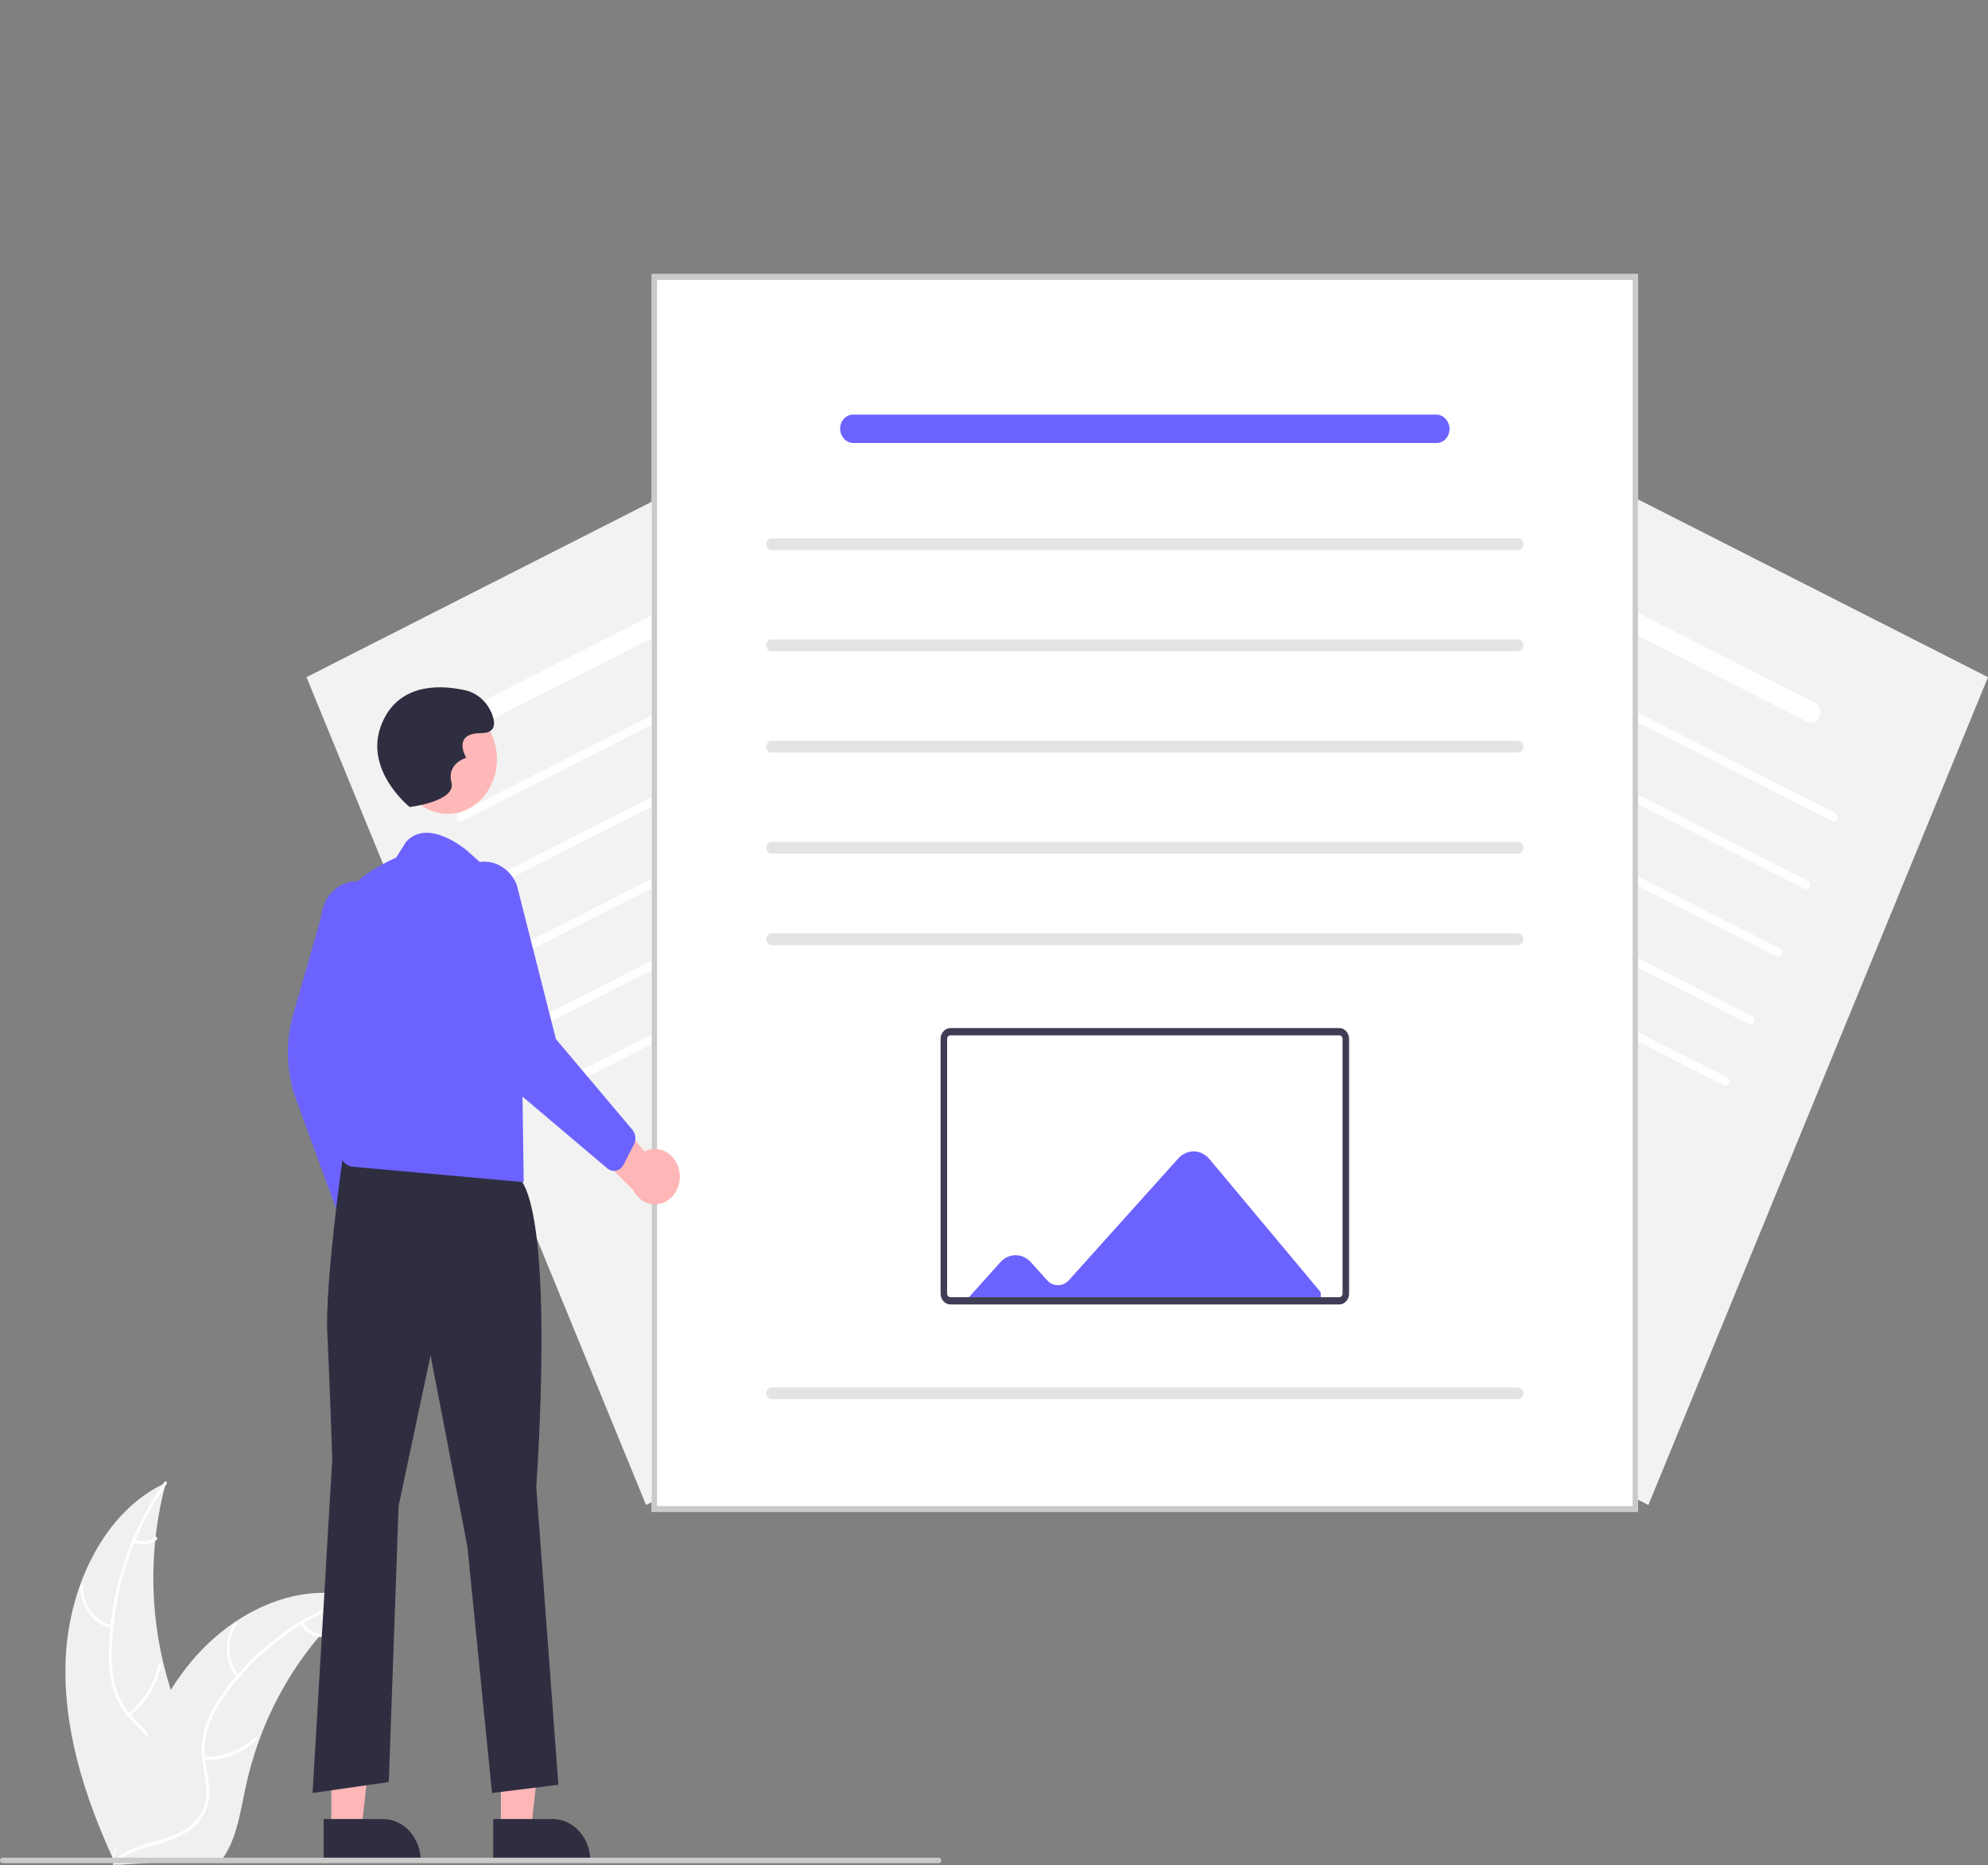 <svg viewBox="0 0 871 817" fill="none" xmlns="http://www.w3.org/2000/svg">
    <rect x="0" y="0" width="871" height="817" fill="#808080" stroke="none"/>
    <g clip-path="url(#clip0_75_449)">
        <path d="M722.207 659.286L433.239 512.509L582.033 149.869L871 296.646L722.207 659.286Z"
            fill="#F2F2F2" />
        <path
            d="M766.226 448.611L547.469 337.497C547.057 337.288 546.737 336.905 546.578 336.433C546.42 335.961 546.437 335.438 546.625 334.98C546.813 334.521 547.157 334.165 547.582 333.988C548.006 333.812 548.476 333.831 548.888 334.04L767.644 445.154C768.056 445.364 768.376 445.746 768.535 446.219C768.693 446.691 768.676 447.214 768.488 447.672C768.3 448.13 767.956 448.487 767.532 448.663C767.107 448.839 766.638 448.821 766.226 448.611Z"
            fill="white" />
        <path
            d="M778.39 418.965L559.634 307.85C559.43 307.747 559.246 307.599 559.093 307.417C558.94 307.234 558.821 307.02 558.743 306.786C558.665 306.552 558.628 306.304 558.636 306.054C558.644 305.805 558.696 305.56 558.789 305.333C558.883 305.106 559.015 304.901 559.179 304.731C559.343 304.561 559.536 304.429 559.746 304.341C559.956 304.254 560.18 304.214 560.404 304.223C560.628 304.232 560.848 304.29 561.052 304.393L779.809 415.507C780.013 415.611 780.196 415.758 780.349 415.941C780.502 416.124 780.621 416.338 780.699 416.572C780.778 416.805 780.814 417.054 780.806 417.304C780.798 417.553 780.746 417.798 780.653 418.025C780.56 418.252 780.427 418.456 780.263 418.627C780.099 418.797 779.906 418.929 779.696 419.016C779.486 419.103 779.263 419.144 779.039 419.135C778.814 419.126 778.594 419.068 778.39 418.965Z"
            fill="white" />
        <path
            d="M790.555 389.318L571.798 278.203C571.594 278.1 571.411 277.952 571.258 277.77C571.105 277.587 570.986 277.373 570.908 277.139C570.829 276.905 570.793 276.657 570.801 276.407C570.809 276.158 570.861 275.913 570.954 275.686C571.047 275.459 571.18 275.254 571.344 275.084C571.508 274.914 571.7 274.782 571.911 274.695C572.121 274.607 572.344 274.567 572.568 274.576C572.792 274.585 573.013 274.643 573.217 274.746L791.973 385.861C792.384 386.07 792.704 386.453 792.862 386.925C793.019 387.397 793.002 387.919 792.814 388.377C792.627 388.835 792.283 389.191 791.859 389.367C791.436 389.544 790.967 389.526 790.555 389.318Z"
            fill="white" />
        <path
            d="M802.719 359.671L583.962 248.556C583.758 248.453 583.575 248.306 583.422 248.123C583.269 247.94 583.15 247.726 583.072 247.492C582.993 247.258 582.957 247.01 582.965 246.76C582.973 246.511 583.025 246.266 583.118 246.039C583.211 245.812 583.344 245.607 583.508 245.437C583.672 245.267 583.865 245.135 584.075 245.048C584.285 244.96 584.508 244.92 584.732 244.929C584.957 244.938 585.177 244.996 585.381 245.099L804.137 356.214C804.341 356.317 804.525 356.465 804.678 356.647C804.831 356.83 804.95 357.044 805.028 357.278C805.106 357.512 805.143 357.76 805.135 358.01C805.127 358.259 805.075 358.504 804.982 358.731C804.888 358.958 804.756 359.163 804.592 359.333C804.428 359.503 804.235 359.635 804.025 359.722C803.815 359.81 803.591 359.85 803.367 359.841C803.143 359.832 802.923 359.774 802.719 359.671Z"
            fill="white" />
        <path
            d="M755.232 475.404L536.476 364.29C536.272 364.186 536.088 364.039 535.936 363.856C535.783 363.674 535.664 363.46 535.585 363.226C535.507 362.992 535.471 362.743 535.479 362.494C535.487 362.245 535.539 361.999 535.632 361.772C535.725 361.545 535.857 361.341 536.021 361.171C536.186 361.001 536.378 360.868 536.588 360.781C536.798 360.694 537.022 360.654 537.246 360.662C537.47 360.671 537.691 360.729 537.895 360.833L756.651 471.947C757.063 472.156 757.383 472.539 757.542 473.011C757.7 473.484 757.683 474.006 757.495 474.465C757.307 474.923 756.963 475.28 756.539 475.456C756.114 475.632 755.644 475.614 755.232 475.404Z"
            fill="white" />
        <path
            d="M791.762 316.182L620.886 229.388C619.924 228.927 619.148 228.089 618.706 227.033C618.263 225.978 618.184 224.778 618.485 223.662C618.668 223.055 618.965 222.498 619.354 222.027C619.743 221.556 620.217 221.181 620.745 220.927C621.273 220.673 621.843 220.544 622.418 220.551C622.994 220.557 623.561 220.697 624.085 220.963L794.909 307.731C795.888 308.194 796.679 309.044 797.128 310.117C797.578 311.19 797.654 312.41 797.344 313.542C797.154 314.141 796.855 314.689 796.464 315.152C796.074 315.615 795.601 315.982 795.076 316.23C794.551 316.478 793.985 316.602 793.414 316.594C792.844 316.586 792.281 316.445 791.762 316.182Z"
            fill="white" />
        <path d="M134.273 296.646L423.241 149.869L572.034 512.509L283.067 659.286L134.273 296.646Z"
            fill="#F2F2F2" />
        <path
            d="M239.047 448.611L457.804 337.497C458.008 337.394 458.191 337.246 458.344 337.064C458.497 336.881 458.616 336.667 458.694 336.433C458.773 336.199 458.809 335.95 458.801 335.701C458.793 335.452 458.741 335.207 458.648 334.98C458.555 334.753 458.422 334.548 458.258 334.378C458.094 334.208 457.902 334.076 457.691 333.988C457.481 333.901 457.258 333.861 457.034 333.87C456.81 333.879 456.589 333.936 456.385 334.04L237.629 445.154C237.425 445.258 237.241 445.405 237.088 445.588C236.936 445.77 236.817 445.985 236.738 446.219C236.66 446.452 236.623 446.701 236.631 446.95C236.639 447.2 236.691 447.445 236.785 447.672C236.878 447.899 237.01 448.103 237.174 448.273C237.338 448.444 237.531 448.576 237.741 448.663C237.951 448.75 238.175 448.791 238.399 448.782C238.623 448.773 238.843 448.715 239.047 448.611Z"
            fill="white" />
        <path
            d="M226.883 418.965L445.64 307.85C446.052 307.641 446.372 307.258 446.53 306.786C446.689 306.314 446.672 305.791 446.484 305.333C446.296 304.874 445.952 304.518 445.527 304.341C445.103 304.165 444.633 304.184 444.221 304.393L225.465 415.507C225.261 415.611 225.077 415.758 224.924 415.941C224.771 416.124 224.652 416.338 224.574 416.572C224.496 416.806 224.459 417.054 224.467 417.304C224.475 417.553 224.527 417.798 224.621 418.025C224.714 418.252 224.846 418.456 225.01 418.627C225.174 418.797 225.367 418.929 225.577 419.016C225.787 419.104 226.011 419.144 226.235 419.135C226.459 419.126 226.679 419.068 226.883 418.965Z"
            fill="white" />
        <path
            d="M214.719 389.318L433.475 278.203C433.887 277.994 434.208 277.611 434.366 277.139C434.525 276.667 434.508 276.144 434.32 275.686C434.132 275.227 433.788 274.871 433.363 274.695C432.939 274.518 432.469 274.537 432.057 274.746L213.301 385.861C212.889 386.07 212.569 386.453 212.411 386.925C212.253 387.397 212.27 387.919 212.458 388.377C212.646 388.836 212.99 389.192 213.414 389.368C213.838 389.544 214.307 389.526 214.719 389.318Z"
            fill="white" />
        <path
            d="M202.555 359.671L421.311 248.556C421.515 248.453 421.699 248.306 421.852 248.123C422.004 247.94 422.123 247.726 422.202 247.492C422.28 247.258 422.317 247.01 422.309 246.76C422.301 246.511 422.249 246.266 422.155 246.039C422.062 245.812 421.93 245.607 421.766 245.437C421.602 245.267 421.409 245.135 421.199 245.048C420.989 244.96 420.765 244.92 420.541 244.929C420.317 244.938 420.097 244.996 419.893 245.099L201.136 356.214C200.724 356.423 200.404 356.806 200.245 357.278C200.087 357.75 200.104 358.273 200.292 358.731C200.48 359.19 200.824 359.546 201.248 359.722C201.673 359.899 202.143 359.88 202.555 359.671Z"
            fill="white" />
        <path
            d="M250.041 475.404L468.797 364.29C469.209 364.081 469.53 363.698 469.688 363.226C469.847 362.754 469.83 362.231 469.642 361.772C469.454 361.314 469.11 360.957 468.685 360.781C468.261 360.605 467.791 360.624 467.379 360.833L248.623 471.947C248.419 472.051 248.235 472.198 248.082 472.381C247.929 472.563 247.81 472.778 247.732 473.011C247.653 473.245 247.617 473.494 247.625 473.743C247.633 473.993 247.685 474.238 247.778 474.465C247.871 474.692 248.004 474.896 248.168 475.066C248.332 475.236 248.525 475.369 248.735 475.456C248.945 475.543 249.168 475.584 249.393 475.575C249.617 475.566 249.837 475.508 250.041 475.404Z"
            fill="white" />
        <path
            d="M213.511 316.182L384.387 229.388C385.349 228.927 386.125 228.089 386.568 227.033C387.01 225.978 387.089 224.778 386.789 223.662C386.605 223.055 386.309 222.498 385.919 222.027C385.53 221.556 385.056 221.181 384.528 220.927C384 220.673 383.43 220.544 382.855 220.551C382.28 220.557 381.712 220.697 381.189 220.963L210.364 307.731C209.385 308.194 208.595 309.044 208.145 310.117C207.696 311.19 207.619 312.41 207.93 313.542C208.119 314.141 208.419 314.689 208.809 315.152C209.2 315.615 209.672 315.982 210.198 316.23C210.723 316.478 211.288 316.602 211.859 316.594C212.429 316.586 212.992 316.445 213.511 316.182Z"
            fill="white" />
        <path
            d="M28.887 724.845C30.711 693.401 46.458 661.498 72.671 649.574C63.833 682.399 65.715 717.643 77.983 749.073C82.754 761.175 89.193 774.082 85.991 786.808C83.999 794.726 78.429 801.051 72.047 805.198C65.665 809.344 58.457 811.595 51.339 813.805L49.989 815.205C37.008 787.2 27.062 756.289 28.887 724.845Z"
            fill="#F0F0F0" />
        <path
            d="M72.968 650.147C58.423 670.6 50.04 695.632 49.009 721.688C48.698 727.292 49.182 732.917 50.445 738.354C51.829 743.606 54.452 748.35 58.041 752.093C61.324 755.657 65.053 758.88 67.501 763.271C68.724 765.539 69.502 768.069 69.784 770.695C70.066 773.322 69.847 775.985 69.139 778.51C67.523 784.852 63.955 790.17 60.304 795.236C56.249 800.861 51.958 806.632 50.491 813.831C50.313 814.704 49.107 814.346 49.285 813.475C51.837 800.95 62.207 793.246 66.739 781.818C68.854 776.485 69.537 770.411 67.004 765.096C64.79 760.448 60.947 757.121 57.594 753.544C54.045 749.949 51.34 745.443 49.717 740.418C48.21 735.07 47.531 729.476 47.711 723.875C47.934 711.257 49.939 698.758 53.652 686.833C57.822 673.198 64.057 660.457 72.088 649.162C72.586 648.463 73.463 649.453 72.968 650.147Z"
            fill="white" />
        <path
            d="M48.897 713.276C44.991 712.49 41.464 710.185 38.945 706.773C36.425 703.36 35.079 699.063 35.144 694.647C35.148 694.467 35.215 694.296 35.331 694.17C35.446 694.043 35.601 693.972 35.763 693.97C35.925 693.969 36.081 694.037 36.199 694.161C36.316 694.285 36.386 694.454 36.393 694.634C36.325 698.746 37.58 702.749 39.931 705.921C42.283 709.093 45.577 711.226 49.217 711.934C50.008 712.089 49.683 713.43 48.897 713.276Z"
            fill="white" />
        <path
            d="M56.161 750.529C62.869 745.45 67.609 737.745 69.438 728.951C69.618 728.079 70.825 728.437 70.644 729.307C68.726 738.455 63.778 746.462 56.788 751.73C56.121 752.232 55.498 751.028 56.161 750.529Z"
            fill="white" />
        <path
            d="M59.048 674.435C60.502 675.09 62.079 675.332 63.639 675.141C65.198 674.949 66.69 674.33 67.981 673.338C68.641 672.827 69.263 674.032 68.607 674.539C67.176 675.627 65.528 676.309 63.806 676.525C62.083 676.741 60.34 676.484 58.727 675.778C58.57 675.725 58.437 675.608 58.355 675.45C58.272 675.293 58.247 675.106 58.284 674.928C58.328 674.751 58.432 674.599 58.575 674.507C58.718 674.415 58.888 674.389 59.048 674.435Z"
            fill="white" />
        <path
            d="M157.198 699.943C156.794 700.275 156.389 700.607 155.985 700.95C150.57 705.445 145.492 710.422 140.802 715.831C140.433 716.243 140.065 716.666 139.708 717.089C128.532 730.256 119.651 745.616 113.515 762.39C111.079 769.067 109.103 775.941 107.604 782.952C105.535 792.634 103.984 803.316 99.298 811.433C98.818 812.286 98.291 813.105 97.719 813.885L51.629 816.928C51.521 816.876 51.413 816.836 51.304 816.785L49.469 817C49.524 816.632 49.588 816.252 49.642 815.885C49.673 815.672 49.714 815.457 49.745 815.244C49.769 815.102 49.793 814.959 49.807 814.829C49.815 814.782 49.824 814.734 49.832 814.698C49.846 814.568 49.872 814.449 49.886 814.331C50.237 812.206 50.602 810.08 50.981 807.953C50.981 807.942 50.981 807.942 50.99 807.929C53.916 791.733 58.082 775.665 64.307 760.813C64.495 760.366 64.681 759.907 64.89 759.459C67.729 752.782 71.055 746.373 74.832 740.298C76.911 736.979 79.139 733.78 81.508 730.711C87.643 722.796 94.859 716.004 102.891 710.584C118.904 699.782 137.844 694.798 155.827 699.564C156.287 699.686 156.737 699.809 157.198 699.943Z"
            fill="#F0F0F0" />
        <path
            d="M157.129 700.6C134.448 707.187 114.208 721.558 99.286 741.672C96.005 745.938 93.348 750.754 91.414 755.941C89.677 761.061 89.204 766.606 90.044 771.999C90.737 777.044 91.971 782.116 91.549 787.261C91.298 789.891 90.55 792.433 89.354 794.719C88.159 797.005 86.542 798.983 84.611 800.526C79.889 804.507 74.162 806.364 68.505 807.963C62.224 809.738 55.675 811.471 50.608 816.236C49.994 816.814 49.225 815.72 49.838 815.143C58.654 806.853 71.102 807.649 80.905 801.559C85.479 798.718 89.311 794.326 90.165 788.386C90.912 783.191 89.644 777.96 88.903 772.858C88.014 767.611 88.293 762.201 89.716 757.101C91.406 751.822 93.892 746.9 97.066 742.548C104.072 732.624 112.436 723.987 121.853 716.953C132.561 708.859 144.434 702.863 156.959 699.224C157.734 698.999 157.899 700.377 157.129 700.6Z"
            fill="white" />
        <path
            d="M103.749 734.881C101.056 731.637 99.487 727.434 99.322 723.021C99.157 718.609 100.407 714.276 102.849 710.794C103.345 710.092 104.349 710.917 103.852 711.62C101.573 714.857 100.409 718.894 100.57 723.003C100.731 727.111 102.207 731.02 104.731 734.024C105.279 734.677 104.293 735.53 103.749 734.881Z"
            fill="white" />
        <path
            d="M89.39 769.492C97.494 769.93 105.449 766.953 111.668 761.156C112.283 760.581 113.053 761.675 112.438 762.249C105.956 768.268 97.673 771.347 89.24 770.87C88.437 770.824 88.591 769.446 89.39 769.492Z"
            fill="white" />
        <path
            d="M132.871 710.668C133.678 712.165 134.806 713.415 136.155 714.307C137.503 715.198 139.03 715.703 140.597 715.776C141.401 715.811 141.246 717.189 140.447 717.155C138.716 717.065 137.031 716.505 135.539 715.524C134.047 714.543 132.794 713.17 131.889 711.525C131.792 711.378 131.749 711.195 131.768 711.014C131.788 710.833 131.869 710.667 131.995 710.55C132.125 710.438 132.29 710.387 132.455 710.409C132.619 710.431 132.768 710.524 132.871 710.668Z"
            fill="white" />
        <path d="M717.631 662.335H285.539V120.08H717.631V662.335Z" fill="white" />
        <path
            d="M717.631 662.335H285.539V120.08H717.631V662.335ZM287.862 659.75H715.308V122.665H287.862L287.862 659.75Z"
            fill="#CACACA" />
        <path
            d="M665.138 373.976H338.032C337.727 373.976 337.425 373.909 337.143 373.78C336.861 373.65 336.605 373.459 336.389 373.219C336.174 372.979 336.003 372.694 335.886 372.381C335.769 372.067 335.709 371.731 335.709 371.392C335.709 371.052 335.769 370.716 335.886 370.402C336.003 370.089 336.174 369.804 336.389 369.564C336.605 369.324 336.861 369.133 337.143 369.004C337.425 368.874 337.727 368.807 338.032 368.807H665.138C665.754 368.807 666.345 369.079 666.781 369.564C667.216 370.049 667.461 370.706 667.461 371.392C667.461 372.077 667.216 372.735 666.781 373.219C666.345 373.704 665.754 373.976 665.138 373.976Z"
            fill="#E4E4E4" />
        <path
            d="M665.138 329.645H338.032C337.416 329.645 336.825 329.373 336.389 328.888C335.954 328.404 335.709 327.746 335.709 327.061C335.709 326.375 335.954 325.718 336.389 325.233C336.825 324.748 337.416 324.476 338.032 324.476H665.138C665.754 324.476 666.345 324.748 666.781 325.233C667.216 325.718 667.461 326.375 667.461 327.061C667.461 327.746 667.216 328.404 666.781 328.888C666.345 329.373 665.754 329.645 665.138 329.645Z"
            fill="#E4E4E4" />
        <path
            d="M665.138 285.314H338.032C337.727 285.314 337.425 285.248 337.143 285.118C336.861 284.988 336.605 284.797 336.389 284.557C336.174 284.317 336.003 284.032 335.886 283.719C335.769 283.405 335.709 283.069 335.709 282.73C335.709 282.39 335.769 282.054 335.886 281.74C336.003 281.427 336.174 281.142 336.389 280.902C336.605 280.662 336.861 280.472 337.143 280.342C337.425 280.212 337.727 280.145 338.032 280.145H665.138C665.754 280.145 666.345 280.417 666.781 280.902C667.216 281.387 667.461 282.044 667.461 282.73C667.461 283.415 667.216 284.073 666.781 284.557C666.345 285.042 665.754 285.314 665.138 285.314Z"
            fill="#E4E4E4" />
        <path
            d="M665.138 240.983H338.032C337.416 240.983 336.825 240.711 336.389 240.226C335.954 239.742 335.709 239.084 335.709 238.399C335.709 237.713 335.954 237.056 336.389 236.571C336.825 236.086 337.416 235.814 338.032 235.814H665.138C665.754 235.814 666.345 236.086 666.781 236.571C667.216 237.056 667.461 237.713 667.461 238.399C667.461 239.084 667.216 239.742 666.781 240.226C666.345 240.711 665.754 240.983 665.138 240.983Z"
            fill="#E4E4E4" />
        <path
            d="M665.138 414.039H338.032C337.416 414.039 336.825 413.767 336.389 413.282C335.954 412.798 335.709 412.14 335.709 411.455C335.709 410.769 335.954 410.112 336.389 409.627C336.825 409.142 337.416 408.87 338.032 408.87H665.138C665.754 408.87 666.345 409.142 666.781 409.627C667.216 410.112 667.461 410.769 667.461 411.455C667.461 412.14 667.216 412.798 666.781 413.282C666.345 413.767 665.754 414.039 665.138 414.039Z"
            fill="#E4E4E4" />
        <path
            d="M665.138 612.93H338.032C337.416 612.93 336.825 612.657 336.389 612.173C335.954 611.688 335.709 611.031 335.709 610.345C335.709 609.66 335.954 609.002 336.389 608.517C336.825 608.033 337.416 607.76 338.032 607.76H665.138C665.754 607.76 666.345 608.033 666.781 608.517C667.216 609.002 667.461 609.66 667.461 610.345C667.461 611.031 667.216 611.688 666.781 612.173C666.345 612.657 665.754 612.93 665.138 612.93Z"
            fill="#E4E4E4" />
        <path
            d="M586.78 571.439H416.389C415.25 571.437 414.159 570.933 413.353 570.037C412.548 569.141 412.095 567.926 412.094 566.659V455.14C412.095 453.873 412.548 452.659 413.353 451.763C414.159 450.867 415.25 450.363 416.389 450.361H586.78C587.919 450.363 589.011 450.866 589.816 451.763C590.622 452.659 591.075 453.873 591.076 455.14V566.659C591.075 567.926 590.622 569.141 589.816 570.037C589.011 570.933 587.919 571.437 586.78 571.439Z"
            fill="white" />
        <path
            d="M529.879 507.73C529.011 506.697 527.966 505.868 526.805 505.293C525.645 504.719 524.392 504.41 523.121 504.384C521.851 504.359 520.589 504.618 519.411 505.146C518.232 505.675 517.161 506.461 516.261 507.459L468.309 560.813C467.042 562.219 465.326 563.01 463.537 563.013C461.747 563.016 460.029 562.231 458.758 560.829L451.656 552.943C450.778 551.965 449.736 551.19 448.589 550.661C447.441 550.132 446.211 549.86 444.969 549.86C443.727 549.86 442.498 550.132 441.35 550.661C440.203 551.19 439.16 551.965 438.282 552.943L424.537 568.253H578.633V566.07L529.879 507.73Z"
            fill="#6C63FF" />
        <path
            d="M586.78 571.439H416.389C415.25 571.437 414.159 570.933 413.353 570.037C412.548 569.141 412.095 567.926 412.094 566.659V455.14C412.095 453.873 412.548 452.659 413.353 451.763C414.159 450.867 415.25 450.363 416.389 450.361H586.78C587.919 450.363 589.011 450.866 589.816 451.763C590.622 452.659 591.075 453.873 591.076 455.14V566.659C591.075 567.926 590.622 569.141 589.816 570.037C589.011 570.933 587.919 571.437 586.78 571.439ZM416.389 453.547C416.01 453.548 415.646 453.716 415.377 454.015C415.109 454.313 414.958 454.718 414.957 455.141V566.659C414.958 567.082 415.109 567.487 415.377 567.785C415.646 568.084 416.01 568.252 416.389 568.252H586.78C587.16 568.252 587.524 568.084 587.792 567.785C588.061 567.487 588.212 567.082 588.212 566.659V455.14C588.212 454.718 588.061 454.313 587.792 454.015C587.524 453.716 587.16 453.548 586.78 453.547L416.389 453.547Z"
            fill="#3F3D56" />
        <path
            d="M175.998 552.798C176.43 551.104 176.523 549.324 176.27 547.586C176.017 545.847 175.425 544.191 174.534 542.734C173.644 541.278 172.478 540.056 171.117 539.156C169.757 538.255 168.235 537.698 166.66 537.522L157.732 495.875L144.048 512.099L154.624 549.16C154.534 552.124 155.425 555.021 157.127 557.304C158.829 559.586 161.224 561.094 163.859 561.542C166.493 561.991 169.184 561.348 171.422 559.736C173.659 558.125 175.287 555.656 175.998 552.798Z"
            fill="#FFB6B6" />
        <path
            d="M152.133 537.692C151.487 537.453 150.894 537.065 150.392 536.554C149.889 536.043 149.489 535.42 149.217 534.726L130.287 483.209C125.46 470.858 124.83 456.976 128.513 444.147L140.642 401.873C140.827 399.599 141.412 397.389 142.365 395.367C143.318 393.346 144.62 391.553 146.196 390.091C147.772 388.63 149.591 387.529 151.55 386.85C153.509 386.172 155.569 385.93 157.612 386.138C159.655 386.346 161.642 387 163.457 388.063C165.273 389.125 166.883 390.576 168.194 392.331C169.506 394.087 170.493 396.112 171.101 398.293C171.708 400.473 171.923 402.765 171.734 405.038L155.647 473.111L166.421 526.574C166.59 527.666 166.453 528.789 166.03 529.792C165.606 530.795 164.915 531.628 164.052 532.18L156.066 537.257C155.209 537.801 154.224 538.042 153.241 537.947C152.864 537.911 152.492 537.826 152.133 537.692Z"
            fill="#6C63FF" />
        <path d="M219.461 801.65H232.662L238.943 744.993H219.458L219.461 801.65Z" fill="#FFB6B6" />
        <path
            d="M216.093 796.854L242.092 796.853H242.093C246.488 796.853 250.702 798.796 253.809 802.253C256.916 805.71 258.662 810.399 258.662 815.288V815.887L216.094 815.889L216.093 796.854Z"
            fill="#2F2E41" />
        <path d="M145.158 801.65H158.36L164.641 744.993H145.155L145.158 801.65Z" fill="#FFB6B6" />
        <path
            d="M141.79 796.854L167.79 796.853H167.791C172.185 796.853 176.399 798.796 179.506 802.253C182.613 805.71 184.359 810.399 184.36 815.288V815.887L141.791 815.889L141.79 796.854Z"
            fill="#2F2E41" />
        <path
            d="M227.41 515.875L149.988 508.295C149.988 508.295 142.339 562.602 143.416 584.168C144.493 605.735 145.569 639.282 145.569 639.282L136.955 785.455L170.337 780.662L174.644 659.651L188.643 593.753L204.796 677.623L215.565 785.455L244.64 781.86L234.948 651.264C234.948 651.264 243.563 533.847 227.41 515.875Z"
            fill="#2F2E41" />
        <path
            d="M196.182 356.523C208.076 356.523 217.719 345.794 217.719 332.56C217.719 319.326 208.076 308.597 196.182 308.597C184.287 308.597 174.645 319.326 174.645 332.56C174.645 345.794 184.287 356.523 196.182 356.523Z"
            fill="#FFB8B8" />
        <path
            d="M219.766 386.066L204.384 372.442C204.384 372.442 187.726 358.141 177.955 368.714L173.568 375.693C173.568 375.693 148.694 386.066 148.694 399.245L149.877 471.544C149.877 471.544 141.262 508.686 154.184 511.082L229.458 517.86L228.487 448.779L219.766 386.066Z"
            fill="#6C63FF" />
        <path
            d="M179.49 353.527C179.49 353.527 156.876 335.555 168.722 313.989C176.939 299.027 193.967 300.212 203.627 302.34C206.229 302.875 208.675 304.105 210.755 305.926C212.835 307.746 214.485 310.102 215.565 312.791C217.18 316.984 217.18 321.178 210.719 321.178C197.797 321.178 204.258 331.961 204.258 331.961C204.258 331.961 195.643 334.357 197.797 342.744C199.95 351.131 179.49 353.527 179.49 353.527Z"
            fill="#2F2E41" />
        <path
            d="M297.468 512.334C297.067 510.63 296.335 509.045 295.324 507.689C294.312 506.334 293.046 505.243 291.614 504.491C290.183 503.739 288.62 503.346 287.037 503.339C285.454 503.331 283.889 503.71 282.452 504.449L255.755 473.614L251.37 495.322L277.394 521.275C278.67 523.879 280.759 525.872 283.267 526.876C285.774 527.881 288.526 527.827 291.001 526.725C293.475 525.623 295.5 523.549 296.692 520.897C297.884 518.244 298.16 515.197 297.468 512.334Z"
            fill="#FFB6B6" />
        <path
            d="M270.015 512.803C269.349 512.961 268.661 512.963 267.995 512.806C267.329 512.65 266.7 512.339 266.149 511.894L226.331 478.207C216.535 470.293 209.657 458.691 206.975 445.557L198.133 402.286C197.253 400.223 196.747 397.987 196.644 395.706C196.541 393.426 196.844 391.145 197.535 388.994C198.225 386.844 199.29 384.866 200.668 383.174C202.047 381.482 203.711 380.108 205.567 379.133C207.423 378.158 209.433 377.599 211.484 377.489C213.534 377.379 215.583 377.72 217.515 378.492C219.446 379.265 221.222 380.453 222.74 381.99C224.258 383.527 225.489 385.382 226.362 387.448L243.57 455.181L277.25 495.152C277.894 495.998 278.289 497.043 278.381 498.146C278.474 499.249 278.259 500.357 277.767 501.321L273.204 510.206C272.715 511.159 271.975 511.923 271.086 512.396C270.744 512.578 270.385 512.715 270.015 512.803Z"
            fill="#6C63FF" />
        <path
            d="M411.357 816.196H1.077C0.791 816.196 0.517 816.07 0.315 815.845C0.113 815.62 0 815.315 0 814.998C0 814.68 0.113 814.375 0.315 814.15C0.517 813.926 0.791 813.799 1.077 813.799H411.357C411.642 813.799 411.916 813.926 412.118 814.15C412.32 814.375 412.433 814.68 412.433 814.998C412.433 815.315 412.32 815.62 412.118 815.845C411.916 816.07 411.642 816.196 411.357 816.196Z"
            fill="#CACACA" />
        <path
            d="M629.5 194.056H373.989C372.565 194.09 371.18 193.541 370.096 192.513C369.012 191.485 368.306 190.05 368.111 188.48C368.03 187.614 368.114 186.739 368.357 185.911C368.599 185.084 368.996 184.322 369.52 183.675C370.044 183.029 370.684 182.512 371.399 182.158C372.114 181.804 372.888 181.621 373.67 181.621H629.103C630.55 181.579 631.96 182.134 633.061 183.179C634.162 184.224 634.876 185.685 635.067 187.281C635.136 188.141 635.044 189.008 634.795 189.826C634.547 190.644 634.149 191.396 633.625 192.033C633.101 192.671 632.464 193.18 631.754 193.528C631.044 193.876 630.276 194.056 629.5 194.056Z"
            fill="#6C63FF" />
    </g>
    <defs>
        <clipPath id="clip0_75_449">
            <rect width="871" height="817" fill="white" />
        </clipPath>
    </defs>
</svg>